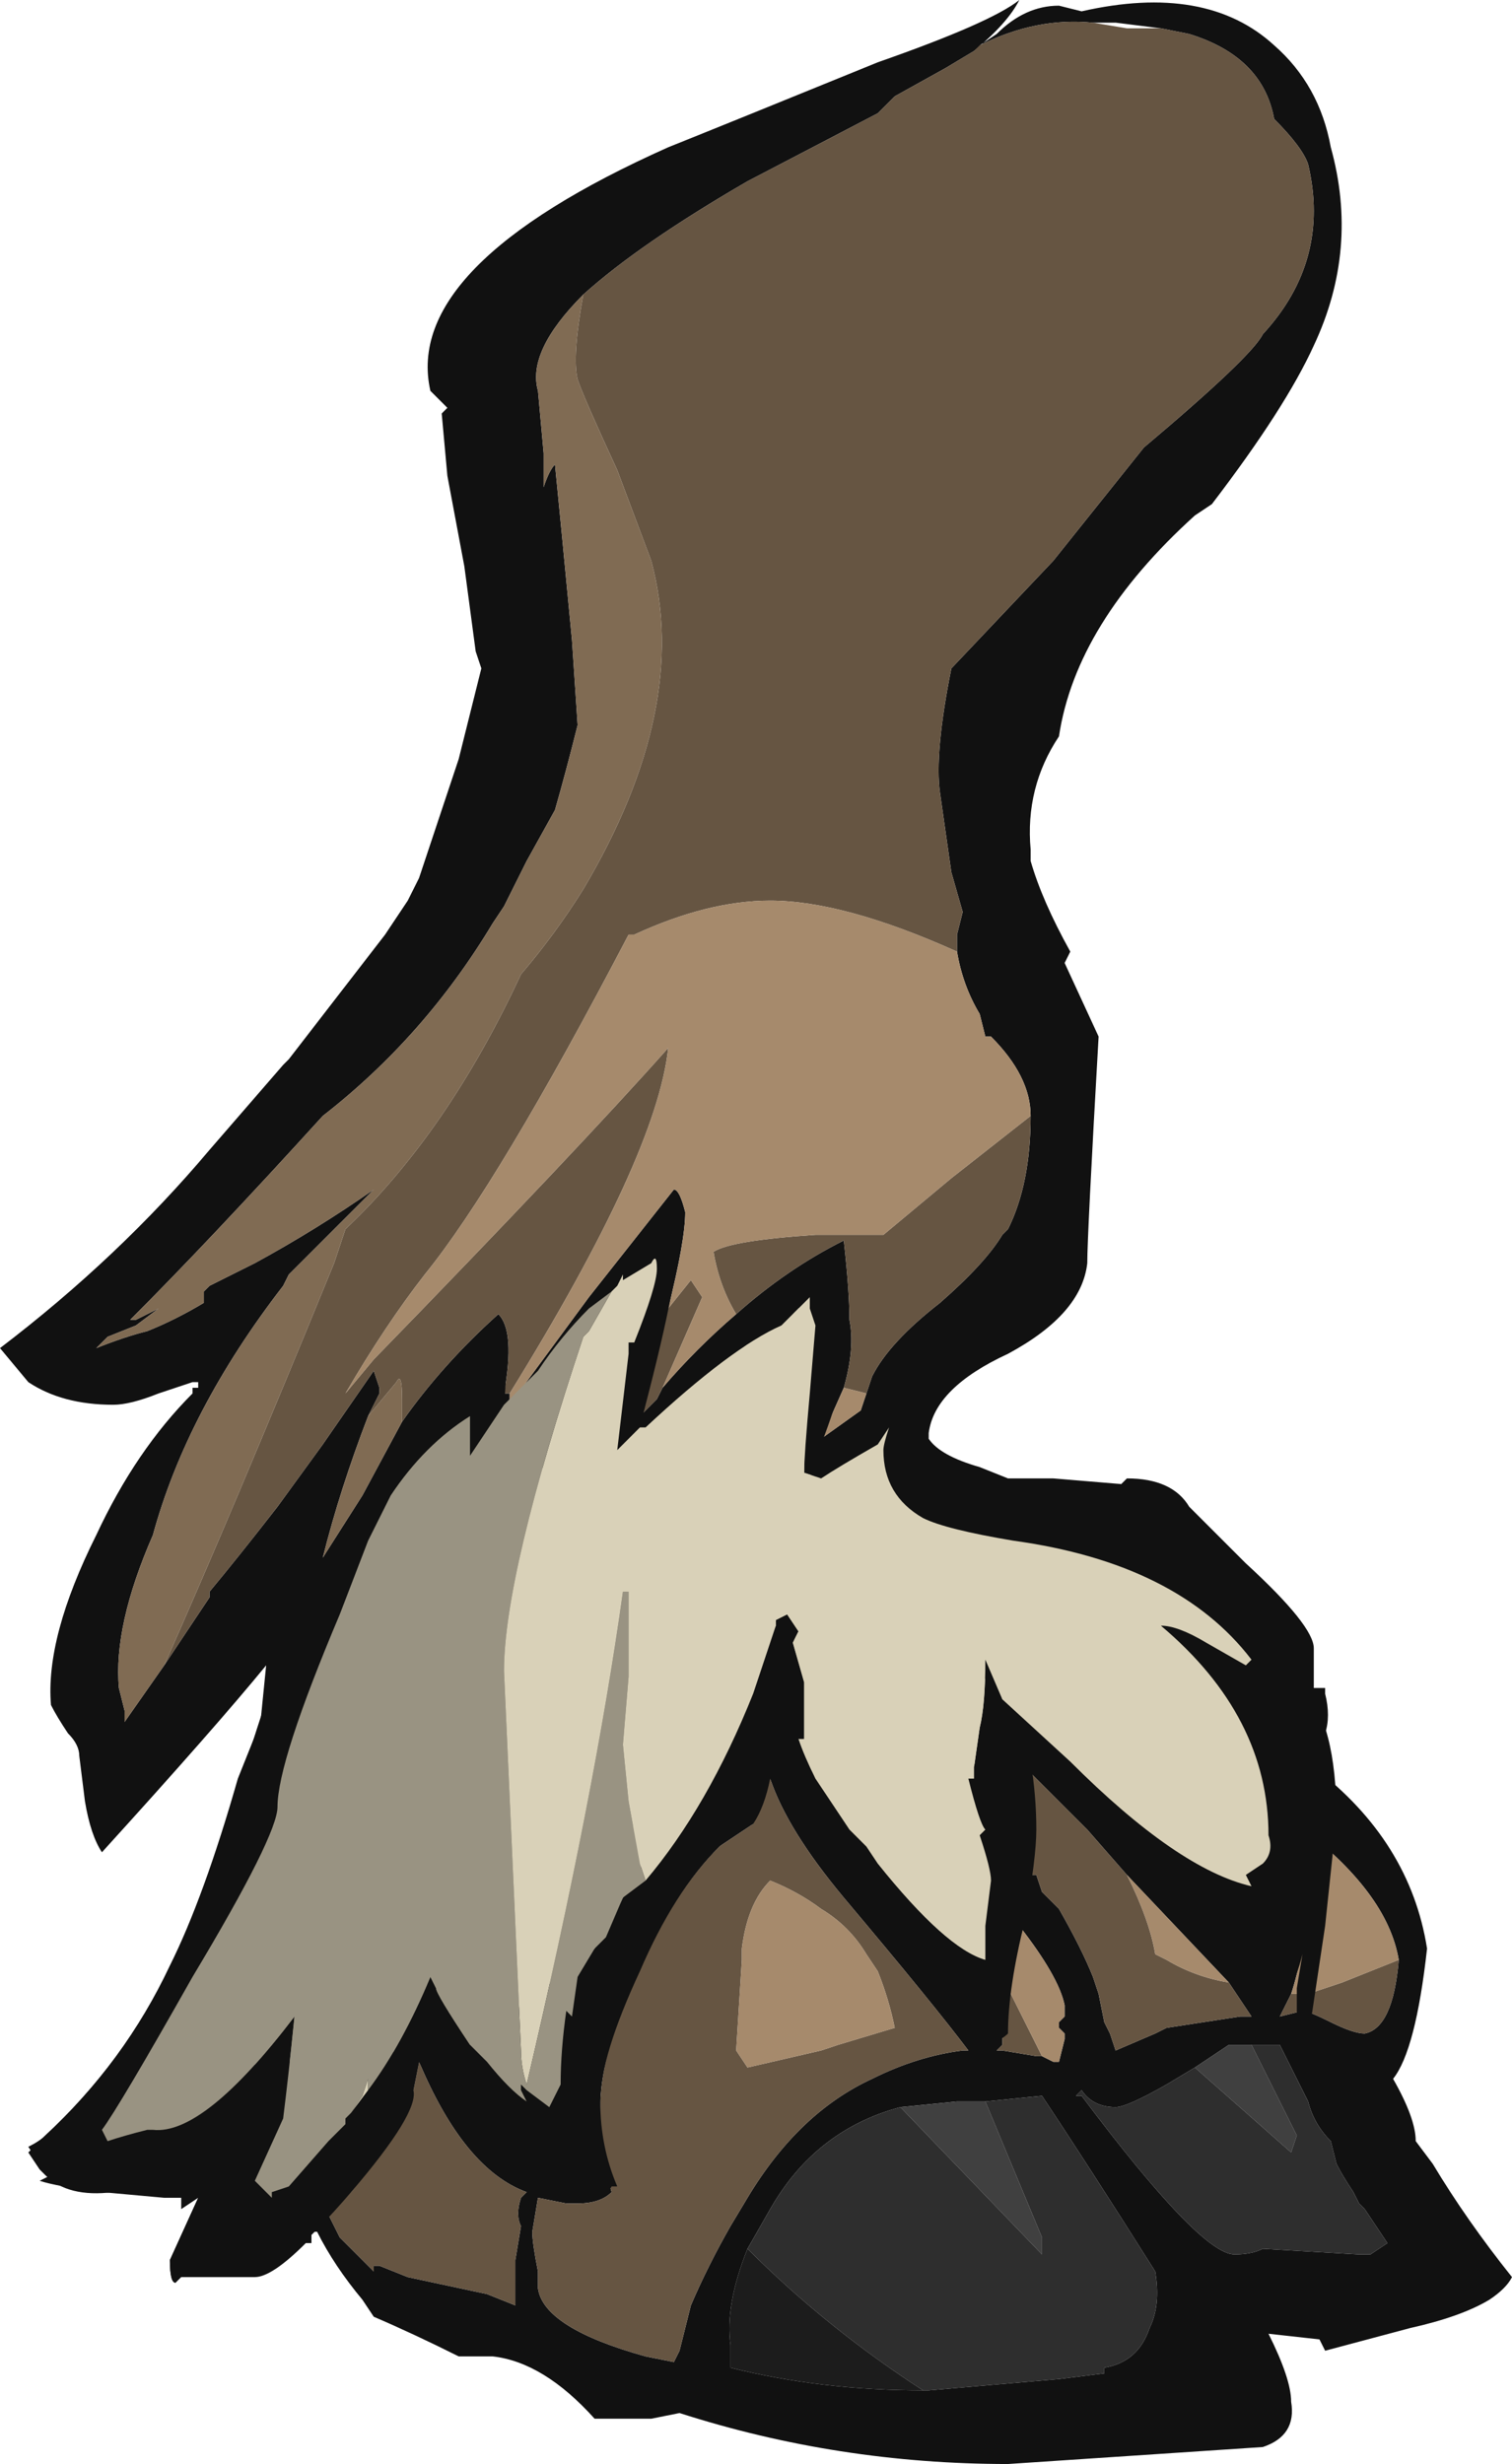 <?xml version="1.0" encoding="UTF-8" standalone="no"?>
<svg xmlns:ffdec="https://www.free-decompiler.com/flash" xmlns:xlink="http://www.w3.org/1999/xlink" ffdec:objectType="frame" height="152.25px" width="93.45px" xmlns="http://www.w3.org/2000/svg">
  <g transform="matrix(1.0, 0.0, 0.0, 1.0, 30.8, 149.1)">
    <use ffdec:characterId="338" height="21.75" transform="matrix(7.0, 0.0, 0.0, 7.0, -30.8, -149.1)" width="13.35" xlink:href="#shape0"/>
  </g>
  <defs>
    <g id="shape0" transform="matrix(1.0, 0.0, 0.0, 1.0, 4.4, 21.3)">
      <path d="M4.25 -20.9 L4.4 -21.0 Q4.65 -21.25 4.95 -21.25 L5.15 -21.2 Q6.25 -21.45 6.85 -20.9 7.25 -20.55 7.35 -20.0 7.6 -19.1 7.2 -18.25 6.95 -17.7 6.3 -16.85 L6.15 -16.75 Q5.1 -15.8 4.95 -14.8 4.65 -14.35 4.7 -13.8 L4.7 -13.7 Q4.8 -13.35 5.05 -12.9 L5.0 -12.8 5.3 -12.15 Q5.2 -10.4 5.2 -10.15 5.15 -9.7 4.5 -9.35 3.85 -9.05 3.8 -8.65 L3.8 -8.6 Q3.9 -8.45 4.25 -8.35 L4.5 -8.25 4.9 -8.25 5.5 -8.2 5.55 -8.25 Q5.95 -8.25 6.1 -8.0 L6.6 -7.5 Q7.2 -6.95 7.2 -6.75 L7.2 -6.4 7.3 -6.4 7.3 -6.35 Q7.35 -6.15 7.3 -6.0 L7.2 -5.7 Q8.05 -5.05 8.2 -4.1 8.1 -3.2 7.9 -2.95 8.1 -2.6 8.1 -2.4 L8.25 -2.2 Q8.55 -1.7 8.95 -1.2 8.9 -1.1 8.75 -1.0 8.5 -0.85 8.05 -0.75 L7.3 -0.55 7.25 -0.65 6.8 -0.7 Q7.0 -0.3 7.0 -0.1 7.05 0.2 6.75 0.3 L4.5 0.45 Q3.0 0.45 1.6 0.0 L1.35 0.05 0.85 0.05 Q0.4 -0.45 -0.05 -0.5 L-0.35 -0.5 Q-0.75 -0.7 -1.1 -0.85 L-1.2 -1.0 Q-1.45 -1.3 -1.6 -1.6 L-1.65 -1.6 -1.65 -1.5 -1.7 -1.5 Q-2.0 -1.2 -2.15 -1.2 L-2.85 -1.2 -2.85 -1.15 Q-2.9 -1.15 -2.9 -1.35 L-2.65 -1.9 -2.8 -1.8 -2.8 -1.9 -2.95 -1.9 -3.5 -1.95 Q-3.9 -2.0 -4.05 -2.05 L-3.95 -2.1 -4.05 -2.2 -4.15 -2.35 Q-4.05 -2.4 -4.0 -2.45 -3.3 -3.1 -2.9 -3.95 -2.6 -4.55 -2.3 -5.6 L-2.1 -6.1 -2.05 -6.6 Q-2.5 -6.05 -3.5 -4.95 -3.6 -5.1 -3.65 -5.4 L-3.7 -5.8 Q-3.7 -5.9 -3.8 -6.0 -3.9 -6.15 -3.95 -6.25 -4.0 -6.85 -3.55 -7.75 -3.2 -8.5 -2.7 -9.0 L-2.7 -9.05 -2.65 -9.05 -2.65 -9.1 -2.7 -9.1 -3.0 -9.0 Q-3.25 -8.9 -3.4 -8.9 -3.85 -8.9 -4.15 -9.1 L-4.4 -9.4 Q-3.35 -10.2 -2.55 -11.15 L-1.9 -11.9 -1.85 -11.95 -1.0 -13.05 -0.8 -13.35 -0.7 -13.55 -0.35 -14.6 -0.15 -15.4 -0.2 -15.55 -0.3 -16.3 -0.45 -17.1 -0.5 -17.65 -0.45 -17.7 -0.6 -17.85 Q-0.85 -18.95 1.5 -20.0 2.0 -20.2 3.35 -20.75 4.35 -21.1 4.6 -21.3 4.5 -21.1 4.2 -20.85 L3.95 -20.7 3.5 -20.45 3.35 -20.3 2.2 -19.7 Q1.25 -19.15 0.75 -18.7 0.25 -18.2 0.35 -17.85 L0.4 -17.3 Q0.4 -17.15 0.4 -17.0 0.45 -17.15 0.5 -17.2 0.55 -16.7 0.65 -15.65 L0.7 -14.9 Q0.6 -14.5 0.5 -14.15 L0.25 -13.7 0.05 -13.3 -0.05 -13.15 Q-0.65 -12.15 -1.55 -11.45 -2.55 -10.35 -3.25 -9.65 L-3.2 -9.65 -3.0 -9.75 -3.2 -9.6 -3.45 -9.5 -3.55 -9.4 Q-3.3 -9.5 -3.1 -9.55 -2.85 -9.65 -2.6 -9.8 L-2.6 -9.9 -2.55 -9.95 -2.15 -10.15 Q-1.6 -10.45 -1.1 -10.8 L-1.85 -10.05 -1.9 -9.95 Q-2.75 -8.85 -3.05 -7.75 -3.4 -6.95 -3.35 -6.4 L-3.3 -6.2 -3.3 -6.1 -2.95 -6.6 -2.55 -7.2 -2.55 -7.25 Q-2.3 -7.55 -1.95 -8.0 L-1.55 -8.55 -1.1 -9.2 -1.05 -9.05 -1.05 -9.0 -1.15 -8.8 Q-1.4 -8.15 -1.55 -7.55 L-1.2 -8.1 -0.85 -8.75 Q-0.5 -9.25 0.0 -9.7 0.15 -9.55 0.05 -9.0 L0.1 -9.0 0.1 -8.9 0.8 -9.85 1.55 -10.8 Q1.6 -10.8 1.65 -10.6 1.65 -10.35 1.5 -9.75 L1.25 -8.8 1.4 -8.95 1.45 -9.05 Q1.75 -9.4 2.1 -9.7 2.55 -10.1 3.05 -10.35 3.1 -9.9 3.1 -9.65 3.15 -9.4 3.05 -9.05 L2.85 -8.6 3.2 -8.85 3.25 -9.0 3.3 -9.15 Q3.45 -9.45 3.9 -9.8 4.3 -10.15 4.45 -10.4 L4.5 -10.45 Q4.7 -10.85 4.7 -11.45 4.7 -11.8 4.35 -12.15 L4.3 -12.15 4.25 -12.35 Q4.1 -12.6 4.05 -12.9 L4.05 -13.05 4.1 -13.25 4.0 -13.6 3.9 -14.3 Q3.85 -14.65 4.0 -15.4 L4.9 -16.35 5.7 -17.35 Q6.65 -18.15 6.75 -18.35 7.35 -19.0 7.15 -19.85 7.1 -20.0 6.85 -20.25 6.75 -20.8 6.1 -21.0 L5.85 -21.05 5.45 -21.1 5.25 -21.1 Q4.75 -21.15 4.25 -20.9 M4.15 -5.6 L4.45 -6.3 2.7 -8.35 2.65 -9.85 0.8 -8.15 0.15 -8.45 -2.6 -2.95 -2.45 -3.05 -0.25 -3.25 0.85 -4.1 2.45 -6.95 2.7 -5.95 2.8 -5.6 4.15 -5.6 M5.55 -4.75 L5.2 -5.15 4.65 -5.7 4.7 -4.75 4.75 -4.75 4.8 -4.6 4.95 -4.45 Q5.15 -4.1 5.25 -3.85 L5.3 -3.7 5.35 -3.45 5.4 -3.35 5.45 -3.2 5.8 -3.35 5.9 -3.4 6.55 -3.5 6.65 -3.5 6.45 -3.8 5.55 -4.75 M4.8 -3.15 L4.9 -3.1 4.95 -3.1 5.0 -3.3 5.0 -3.35 4.95 -3.4 4.95 -3.45 5.0 -3.5 5.0 -3.6 Q4.95 -3.85 4.6 -4.3 L4.5 -3.8 Q4.45 -3.5 4.45 -3.25 L4.4 -3.2 4.45 -3.2 4.75 -3.15 4.8 -3.15 M1.95 -5.0 Q1.55 -4.6 1.2 -3.85 0.9 -3.15 0.9 -2.7 0.9 -2.3 1.0 -1.95 0.9 -1.85 0.7 -1.85 L0.6 -1.85 0.35 -1.9 0.3 -1.6 Q0.3 -1.5 0.35 -1.25 L0.35 -1.1 Q0.4 -0.75 1.3 -0.5 L1.55 -0.45 1.6 -0.55 1.7 -0.95 Q1.85 -1.3 2.05 -1.65 L2.2 -1.9 Q2.65 -2.65 3.3 -2.95 3.7 -3.15 4.1 -3.2 L4.15 -3.2 Q3.85 -3.6 3.05 -4.55 2.55 -5.15 2.4 -5.6 L2.25 -5.2 1.95 -5.0 M0.25 -1.95 Q-0.3 -2.15 -0.7 -3.1 L-0.75 -2.85 Q-0.75 -2.65 -1.3 -1.95 L-1.5 -1.75 -1.4 -1.55 -1.1 -1.25 -1.1 -1.3 -1.05 -1.3 -0.8 -1.2 -0.1 -1.05 0.15 -0.95 0.15 -1.35 0.2 -1.65 Q0.15 -1.75 0.2 -1.9 L0.25 -1.95 M2.2 -1.45 Q2.0 -0.95 2.05 -0.6 2.05 -0.5 2.05 -0.4 2.85 -0.2 3.75 -0.2 L3.8 -0.2 4.95 -0.3 5.35 -0.35 5.35 -0.4 Q5.65 -0.45 5.75 -0.75 5.85 -0.95 5.8 -1.25 5.2 -2.2 4.8 -2.8 L4.3 -2.75 4.05 -2.75 3.55 -2.7 Q2.8 -2.5 2.4 -1.8 L2.2 -1.45 M6.15 -3.05 L5.9 -2.9 Q5.55 -2.7 5.45 -2.7 5.25 -2.7 5.15 -2.85 L5.1 -2.8 5.15 -2.8 Q6.2 -1.4 6.5 -1.4 6.65 -1.4 6.75 -1.45 L7.6 -1.4 7.7 -1.4 7.85 -1.5 7.65 -1.8 7.6 -1.85 7.55 -1.95 Q7.45 -2.1 7.4 -2.2 L7.35 -2.4 Q7.2 -2.55 7.15 -2.75 L6.9 -3.25 6.65 -3.25 6.45 -3.25 6.15 -3.05 M7.95 -4.0 Q7.85 -4.6 7.05 -5.2 L7.1 -4.1 Q7.05 -3.85 7.0 -3.7 L6.9 -3.5 7.1 -3.55 Q7.15 -3.55 7.35 -3.45 7.55 -3.35 7.65 -3.35 7.9 -3.4 7.95 -4.0" fill="#111111" fill-rule="evenodd" stroke="none"/>
      <path d="M2.65 -9.85 L2.7 -8.35 4.45 -6.3 4.15 -5.6 2.45 -6.95 0.85 -4.1 2.65 -9.85 M2.8 -5.6 L2.7 -5.95 2.8 -5.6 M0.8 -8.15 L0.15 -8.45 0.8 -8.15 M-2.6 -2.95 L-2.45 -3.05 -2.6 -2.95" fill="#d9d1b8" fill-rule="evenodd" stroke="none"/>
      <path d="M2.65 -9.85 L0.85 -4.1 -0.25 -3.25 -2.45 -3.05 -2.6 -2.95 0.15 -8.45 0.8 -8.15 2.65 -9.85 M2.45 -6.95 L4.15 -5.6 2.8 -5.6 2.7 -5.95 2.45 -6.95" fill="#999382" fill-rule="evenodd" stroke="none"/>
      <path d="M4.25 -20.9 Q4.75 -21.15 5.25 -21.1 L5.55 -21.05 5.85 -21.05 6.1 -21.0 Q6.75 -20.8 6.85 -20.25 7.1 -20.0 7.15 -19.85 7.35 -19.0 6.75 -18.35 6.65 -18.15 5.7 -17.35 L4.9 -16.35 4.0 -15.4 Q3.85 -14.65 3.9 -14.3 L4.0 -13.6 4.1 -13.25 4.05 -13.05 4.05 -12.9 Q3.05 -13.35 2.4 -13.35 1.85 -13.35 1.2 -13.05 L1.15 -13.05 Q0.0 -10.85 -0.65 -10.05 -1.0 -9.6 -1.35 -9.0 L-1.1 -9.3 Q0.7 -11.15 1.5 -12.05 1.4 -11.1 0.1 -9.0 L0.05 -9.0 Q0.15 -9.55 0.0 -9.7 -0.5 -9.25 -0.85 -8.75 L-0.85 -8.95 Q-0.85 -9.2 -0.9 -9.1 L-1.15 -8.8 -1.05 -9.0 -1.05 -9.05 -1.1 -9.2 -1.55 -8.55 -1.95 -8.0 Q-2.3 -7.55 -2.55 -7.25 L-2.55 -7.2 -2.95 -6.6 Q-2.35 -7.95 -1.45 -10.15 L-1.35 -10.45 Q-0.45 -11.3 0.2 -12.7 0.5 -13.05 0.75 -13.45 1.7 -15.05 1.35 -16.35 L1.05 -17.15 Q0.75 -17.8 0.7 -17.95 0.65 -18.15 0.75 -18.7 1.25 -19.15 2.2 -19.7 L3.35 -20.3 3.5 -20.45 3.95 -20.7 4.2 -20.85 4.25 -20.9 M4.7 -11.45 Q4.7 -10.85 4.5 -10.45 L4.45 -10.4 Q4.3 -10.15 3.9 -9.8 3.45 -9.45 3.3 -9.15 L3.25 -9.0 3.05 -9.05 Q3.15 -9.4 3.1 -9.65 3.1 -9.9 3.05 -10.35 2.55 -10.1 2.1 -9.7 1.95 -9.95 1.9 -10.25 2.05 -10.35 2.8 -10.4 L3.4 -10.4 4.0 -10.9 4.7 -11.45 M1.45 -9.05 L1.4 -8.95 1.25 -8.8 1.5 -9.75 1.7 -10.0 1.8 -9.85 1.45 -9.05 M3.25 -4.05 Q3.1 -4.3 2.85 -4.45 2.65 -4.6 2.4 -4.7 2.2 -4.5 2.15 -4.1 L2.15 -4.0 2.1 -3.2 2.2 -3.05 2.85 -3.2 3.0 -3.25 3.5 -3.4 Q3.45 -3.65 3.35 -3.9 L3.25 -4.05 M6.45 -3.8 L6.65 -3.5 6.55 -3.5 5.9 -3.4 5.8 -3.35 5.45 -3.2 5.4 -3.35 5.35 -3.45 5.3 -3.7 5.25 -3.85 Q5.15 -4.1 4.95 -4.45 L4.8 -4.6 4.75 -4.75 4.7 -4.75 4.65 -5.7 5.2 -5.15 5.55 -4.75 Q5.75 -4.35 5.8 -4.05 L5.9 -4.0 Q6.15 -3.85 6.45 -3.8 M4.5 -3.8 L4.5 -3.75 4.8 -3.15 4.75 -3.15 4.45 -3.2 4.4 -3.2 4.45 -3.25 Q4.45 -3.5 4.5 -3.8 M0.25 -1.95 L0.2 -1.9 Q0.15 -1.75 0.2 -1.65 L0.15 -1.35 0.15 -0.95 -0.1 -1.05 -0.8 -1.2 -1.05 -1.3 -1.1 -1.3 -1.1 -1.25 -1.4 -1.55 -1.5 -1.75 -1.3 -1.95 Q-0.75 -2.65 -0.75 -2.85 L-0.7 -3.1 Q-0.3 -2.15 0.25 -1.95 M1.95 -5.0 L2.25 -5.2 2.4 -5.6 Q2.55 -5.15 3.05 -4.55 3.85 -3.6 4.15 -3.2 L4.1 -3.2 Q3.7 -3.15 3.3 -2.95 2.65 -2.65 2.2 -1.9 L2.05 -1.65 Q1.85 -1.3 1.7 -0.95 L1.6 -0.55 1.55 -0.45 1.3 -0.5 Q0.4 -0.75 0.35 -1.1 L0.35 -1.25 Q0.3 -1.5 0.3 -1.6 L0.35 -1.9 0.6 -1.85 0.7 -1.85 Q0.9 -1.85 1.0 -1.95 0.9 -2.3 0.9 -2.7 0.9 -3.15 1.2 -3.85 1.55 -4.6 1.95 -5.0 M7.0 -3.7 L7.15 -3.7 7.45 -3.8 7.95 -4.0 Q7.9 -3.4 7.65 -3.35 7.55 -3.35 7.35 -3.45 7.15 -3.55 7.1 -3.55 L6.9 -3.5 7.0 -3.7" fill="#665542" fill-rule="evenodd" stroke="none"/>
      <path d="M-0.85 -8.75 L-1.2 -8.1 -1.55 -7.55 Q-1.4 -8.15 -1.15 -8.8 L-0.9 -9.1 Q-0.85 -9.2 -0.85 -8.95 L-0.85 -8.75 M-2.95 -6.6 L-3.3 -6.1 -3.3 -6.2 -3.35 -6.4 Q-3.4 -6.95 -3.05 -7.75 -2.75 -8.85 -1.9 -9.95 L-1.85 -10.05 -1.1 -10.8 Q-1.6 -10.45 -2.15 -10.15 L-2.55 -9.95 -2.6 -9.9 -2.6 -9.8 Q-2.85 -9.65 -3.1 -9.55 -3.3 -9.5 -3.55 -9.4 L-3.45 -9.5 -3.2 -9.6 -3.0 -9.75 -3.2 -9.65 -3.25 -9.65 Q-2.55 -10.35 -1.55 -11.45 -0.65 -12.15 -0.05 -13.15 L0.05 -13.3 0.25 -13.7 0.5 -14.15 Q0.6 -14.5 0.7 -14.9 L0.65 -15.65 Q0.55 -16.7 0.5 -17.2 0.45 -17.15 0.4 -17.0 0.4 -17.15 0.4 -17.3 L0.35 -17.85 Q0.25 -18.2 0.75 -18.7 0.65 -18.15 0.7 -17.95 0.75 -17.8 1.05 -17.15 L1.35 -16.35 Q1.7 -15.05 0.75 -13.45 0.5 -13.05 0.2 -12.7 -0.45 -11.3 -1.35 -10.45 L-1.45 -10.15 Q-2.35 -7.95 -2.95 -6.6" fill="#806b53" fill-rule="evenodd" stroke="none"/>
      <path d="M4.05 -12.9 Q4.1 -12.6 4.25 -12.35 L4.3 -12.15 4.35 -12.15 Q4.7 -11.8 4.7 -11.45 L4.0 -10.9 3.4 -10.4 2.8 -10.4 Q2.05 -10.35 1.9 -10.25 1.95 -9.95 2.1 -9.7 1.75 -9.4 1.45 -9.05 L1.8 -9.85 1.7 -10.0 1.5 -9.75 Q1.65 -10.35 1.65 -10.6 1.6 -10.8 1.55 -10.8 L0.8 -9.85 0.1 -8.9 0.1 -9.0 Q1.4 -11.1 1.5 -12.05 0.7 -11.15 -1.1 -9.3 L-1.35 -9.0 Q-1.0 -9.6 -0.65 -10.05 0.0 -10.85 1.15 -13.05 L1.2 -13.05 Q1.85 -13.35 2.4 -13.35 3.05 -13.35 4.05 -12.9 M3.25 -9.0 L3.2 -8.85 2.85 -8.6 3.05 -9.05 3.25 -9.0 M3.25 -4.05 L3.35 -3.9 Q3.45 -3.65 3.5 -3.4 L3.0 -3.25 2.85 -3.2 2.2 -3.05 2.1 -3.2 2.15 -4.0 2.15 -4.1 Q2.2 -4.5 2.4 -4.7 2.65 -4.6 2.85 -4.45 3.1 -4.3 3.25 -4.05 M6.45 -3.8 Q6.15 -3.85 5.9 -4.0 L5.8 -4.05 Q5.75 -4.35 5.55 -4.75 L6.45 -3.8 M4.5 -3.8 L4.6 -4.3 Q4.95 -3.85 5.0 -3.6 L5.0 -3.5 4.95 -3.45 4.95 -3.4 5.0 -3.35 5.0 -3.3 4.95 -3.1 4.9 -3.1 4.8 -3.15 4.5 -3.75 4.5 -3.8 M7.0 -3.7 Q7.05 -3.85 7.1 -4.1 L7.05 -5.2 Q7.85 -4.6 7.95 -4.0 L7.45 -3.8 7.15 -3.7 7.0 -3.7" fill="#a68a6c" fill-rule="evenodd" stroke="none"/>
      <path d="M3.55 -2.7 L4.05 -2.75 4.3 -2.75 4.8 -1.55 4.8 -1.4 3.55 -2.7 M6.65 -3.25 L7.05 -2.45 7.0 -2.3 6.15 -3.05 6.45 -3.25 6.65 -3.25" fill="#404040" fill-rule="evenodd" stroke="none"/>
      <path d="M3.75 -0.2 Q2.9 -0.75 2.2 -1.45 L2.4 -1.8 Q2.8 -2.5 3.55 -2.7 L4.8 -1.4 4.8 -1.55 4.3 -2.75 4.8 -2.8 Q5.2 -2.2 5.8 -1.25 5.85 -0.95 5.75 -0.75 5.65 -0.45 5.35 -0.4 L5.35 -0.35 4.95 -0.3 3.8 -0.2 3.75 -0.2 M6.65 -3.25 L6.9 -3.25 7.15 -2.75 Q7.2 -2.55 7.35 -2.4 L7.4 -2.2 Q7.45 -2.1 7.55 -1.95 L7.6 -1.85 7.65 -1.8 7.85 -1.5 7.7 -1.4 7.6 -1.4 6.75 -1.45 Q6.65 -1.4 6.5 -1.4 6.2 -1.4 5.15 -2.8 L5.1 -2.8 5.15 -2.85 Q5.25 -2.7 5.45 -2.7 5.55 -2.7 5.9 -2.9 L6.15 -3.05 7.0 -2.3 7.05 -2.45 6.65 -3.25" fill="#2e2e2e" fill-rule="evenodd" stroke="none"/>
      <path d="M3.75 -0.2 Q2.85 -0.2 2.05 -0.4 2.05 -0.5 2.05 -0.6 2.0 -0.95 2.2 -1.45 2.9 -0.75 3.75 -0.2" fill="#1c1c1c" fill-rule="evenodd" stroke="none"/>
      <path d="M0.8 -9.75 L1.5 -10.65 1.55 -10.65 Q1.6 -10.65 1.6 -10.45 1.6 -10.05 1.3 -8.9 L1.25 -8.7 1.05 -8.5 1.15 -9.35 1.15 -9.45 1.2 -9.45 Q1.4 -9.95 1.4 -10.1 1.4 -10.25 1.35 -10.15 L1.1 -10.0 1.1 -10.05 1.05 -9.95 1.0 -9.9 0.8 -9.75 M1.3 -8.7 L1.4 -8.85 Q2.1 -9.8 3.05 -10.25 L3.1 -9.55 Q3.1 -9.2 2.85 -8.55 L3.55 -9.05 Q3.65 -9.05 3.75 -9.0 L3.8 -9.05 3.8 -8.95 Q3.75 -8.85 3.75 -8.7 3.75 -8.45 4.25 -8.3 L5.4 -8.0 Q7.05 -7.55 7.1 -6.4 L7.1 -6.4 Q7.4 -6.1 7.4 -5.25 L7.3 -4.3 7.15 -3.3 7.05 -3.3 Q7.05 -3.45 7.05 -3.75 L7.1 -4.05 Q7.0 -3.65 6.8 -3.5 6.5 -3.85 5.2 -5.2 L4.7 -5.75 Q4.75 -5.45 4.75 -5.15 4.75 -4.9 4.65 -4.35 4.5 -3.75 4.5 -3.35 4.4 -3.25 4.2 -3.25 3.95 -3.6 3.05 -4.6 2.6 -5.15 2.4 -5.6 2.35 -5.35 2.25 -5.2 2.1 -5.15 1.95 -5.0 1.55 -4.6 1.25 -3.9 0.9 -3.15 0.9 -2.75 0.9 -2.35 1.05 -2.0 L1.0 -2.0 Q0.95 -1.9 0.75 -1.9 0.7 -1.9 0.65 -1.95 L0.6 -1.9 Q-0.1 -1.9 -0.7 -3.1 L-0.75 -2.85 Q-0.7 -2.65 -1.3 -1.95 -1.9 -1.25 -2.15 -1.25 L-2.3 -1.25 -2.8 -1.2 -2.85 -1.15 Q-2.9 -1.15 -2.9 -1.35 L-2.65 -1.9 -2.45 -2.3 -2.4 -2.45 Q-2.85 -1.95 -3.4 -1.95 -3.8 -1.9 -4.0 -2.1 L-4.05 -2.15 -4.15 -2.3 -4.0 -2.45 Q-3.35 -3.05 -2.9 -3.9 -2.6 -4.45 -2.3 -5.5 -1.95 -6.65 -1.75 -7.1 -1.5 -7.55 -1.2 -7.95 -0.85 -8.85 0.0 -9.55 0.1 -9.4 0.05 -8.9 L-0.25 -8.45 -0.25 -8.8 Q-0.65 -8.55 -0.95 -8.1 L-1.15 -7.7 -1.4 -7.05 Q-1.95 -5.75 -1.95 -5.35 -1.95 -5.1 -2.7 -3.85 -3.35 -2.7 -3.5 -2.5 L-3.45 -2.4 Q-3.3 -2.45 -3.1 -2.5 L-3.05 -2.5 Q-2.6 -2.45 -1.8 -3.5 -1.85 -3.0 -1.9 -2.6 L-2.15 -2.05 -2.0 -1.9 -2.0 -1.95 -1.85 -2.0 -1.5 -2.4 -1.35 -2.55 -1.35 -2.6 -1.3 -2.65 -1.15 -2.85 Q-0.85 -3.25 -0.6 -3.85 L-0.55 -3.75 Q-0.55 -3.7 -0.25 -3.25 L-0.1 -3.1 Q0.1 -2.85 0.25 -2.75 L0.2 -2.85 0.2 -2.9 0.25 -2.85 0.45 -2.7 0.55 -2.9 Q0.55 -3.2 0.6 -3.55 L0.65 -3.5 0.7 -3.85 0.85 -4.1 0.95 -4.2 1.1 -4.55 1.3 -4.7 Q1.85 -5.35 2.25 -6.35 L2.45 -6.95 2.45 -7.0 2.55 -7.05 2.65 -6.9 2.6 -6.8 2.7 -6.45 2.7 -5.95 2.65 -5.95 Q2.7 -5.8 2.8 -5.6 L3.1 -5.15 3.25 -5.0 3.35 -4.85 Q3.95 -4.1 4.3 -4.0 L4.3 -4.3 4.35 -4.7 Q4.35 -4.8 4.25 -5.1 L4.3 -5.15 Q4.25 -5.2 4.15 -5.6 L4.2 -5.6 4.2 -5.7 4.25 -6.05 Q4.3 -6.25 4.3 -6.65 L4.45 -6.3 5.05 -5.75 Q6.0 -4.8 6.65 -4.65 L6.6 -4.75 6.75 -4.85 Q6.85 -4.95 6.8 -5.1 6.8 -6.15 5.85 -6.95 6.0 -6.95 6.25 -6.8 L6.6 -6.6 6.65 -6.65 Q6.0 -7.5 4.55 -7.7 3.95 -7.8 3.75 -7.9 3.4 -8.1 3.4 -8.5 3.4 -8.55 3.45 -8.7 L3.35 -8.55 Q3.0 -8.35 2.85 -8.25 L2.7 -8.3 Q2.7 -8.45 2.75 -9.0 L2.8 -9.6 2.75 -9.75 2.75 -9.85 2.5 -9.6 Q2.05 -9.4 1.3 -8.7" fill="#111111" fill-rule="evenodd" stroke="none"/>
      <path d="M1.25 -8.7 L1.3 -8.7 Q2.05 -9.4 2.5 -9.6 L2.75 -9.85 2.75 -9.75 2.8 -9.6 2.75 -9.0 Q2.7 -8.45 2.7 -8.3 L2.85 -8.25 Q3.0 -8.35 3.35 -8.55 L3.45 -8.7 Q3.4 -8.55 3.4 -8.5 3.4 -8.1 3.75 -7.9 3.95 -7.8 4.55 -7.7 6.0 -7.5 6.65 -6.65 L6.6 -6.6 6.25 -6.8 Q6.0 -6.95 5.85 -6.95 6.8 -6.15 6.8 -5.1 6.85 -4.95 6.75 -4.85 L6.6 -4.75 6.65 -4.65 Q6.0 -4.8 5.05 -5.75 L4.45 -6.3 4.3 -6.65 Q4.3 -6.25 4.25 -6.05 L4.2 -5.7 4.2 -5.6 4.15 -5.6 Q4.25 -5.2 4.3 -5.15 L4.25 -5.1 Q4.35 -4.8 4.35 -4.7 L4.3 -4.3 4.3 -4.0 Q3.95 -4.1 3.35 -4.85 L3.25 -5.0 3.1 -5.15 2.8 -5.6 Q2.7 -5.8 2.65 -5.95 L2.7 -5.95 2.7 -6.45 2.6 -6.8 2.65 -6.9 2.55 -7.05 2.45 -7.0 2.45 -6.95 2.25 -6.35 Q1.85 -5.35 1.3 -4.7 L1.25 -4.85 1.15 -5.4 1.1 -5.9 1.15 -6.5 1.15 -7.25 1.1 -7.25 Q0.85 -5.45 0.25 -2.9 0.2 -3.05 0.2 -3.2 L0.05 -6.55 Q0.05 -7.4 0.75 -9.5 L0.8 -9.55 1.0 -9.9 1.05 -9.95 1.1 -10.05 1.1 -10.0 1.35 -10.15 Q1.4 -10.25 1.4 -10.1 1.4 -9.95 1.2 -9.45 L1.15 -9.45 1.15 -9.35 1.05 -8.5 1.25 -8.7 M-1.15 -2.85 L-1.3 -2.65 -1.2 -2.8 -1.15 -2.95 -1.15 -2.85" fill="#d9d1b8" fill-rule="evenodd" stroke="none"/>
      <path d="M0.05 -8.9 L0.35 -9.2 Q0.55 -9.5 0.8 -9.75 L1.0 -9.9 0.8 -9.55 0.75 -9.5 Q0.05 -7.4 0.05 -6.55 L0.2 -3.2 Q0.2 -3.05 0.25 -2.9 0.85 -5.45 1.1 -7.25 L1.15 -7.25 1.15 -6.5 1.1 -5.9 1.15 -5.4 1.25 -4.85 1.3 -4.7 1.1 -4.55 0.95 -4.2 0.85 -4.1 0.7 -3.85 0.65 -3.5 0.6 -3.55 Q0.55 -3.2 0.55 -2.9 L0.45 -2.7 0.25 -2.85 0.2 -2.9 0.2 -2.85 0.25 -2.75 Q0.1 -2.85 -0.1 -3.1 L-0.25 -3.25 Q-0.55 -3.7 -0.55 -3.75 L-0.6 -3.85 Q-0.85 -3.25 -1.15 -2.85 L-1.15 -2.95 -1.2 -2.8 -1.3 -2.65 -1.35 -2.6 -1.35 -2.55 -1.5 -2.4 -1.85 -2.0 -2.0 -1.95 -2.0 -1.9 -2.15 -2.05 -1.9 -2.6 Q-1.85 -3.0 -1.8 -3.5 -2.6 -2.45 -3.05 -2.5 L-3.1 -2.5 Q-3.3 -2.45 -3.45 -2.4 L-3.5 -2.5 Q-3.35 -2.7 -2.7 -3.85 -1.95 -5.1 -1.95 -5.35 -1.95 -5.75 -1.4 -7.05 L-1.15 -7.7 -0.95 -8.1 Q-0.65 -8.55 -0.25 -8.8 L-0.25 -8.45 0.05 -8.9" fill="#999382" fill-rule="evenodd" stroke="none"/>
    </g>
  </defs>
</svg>
